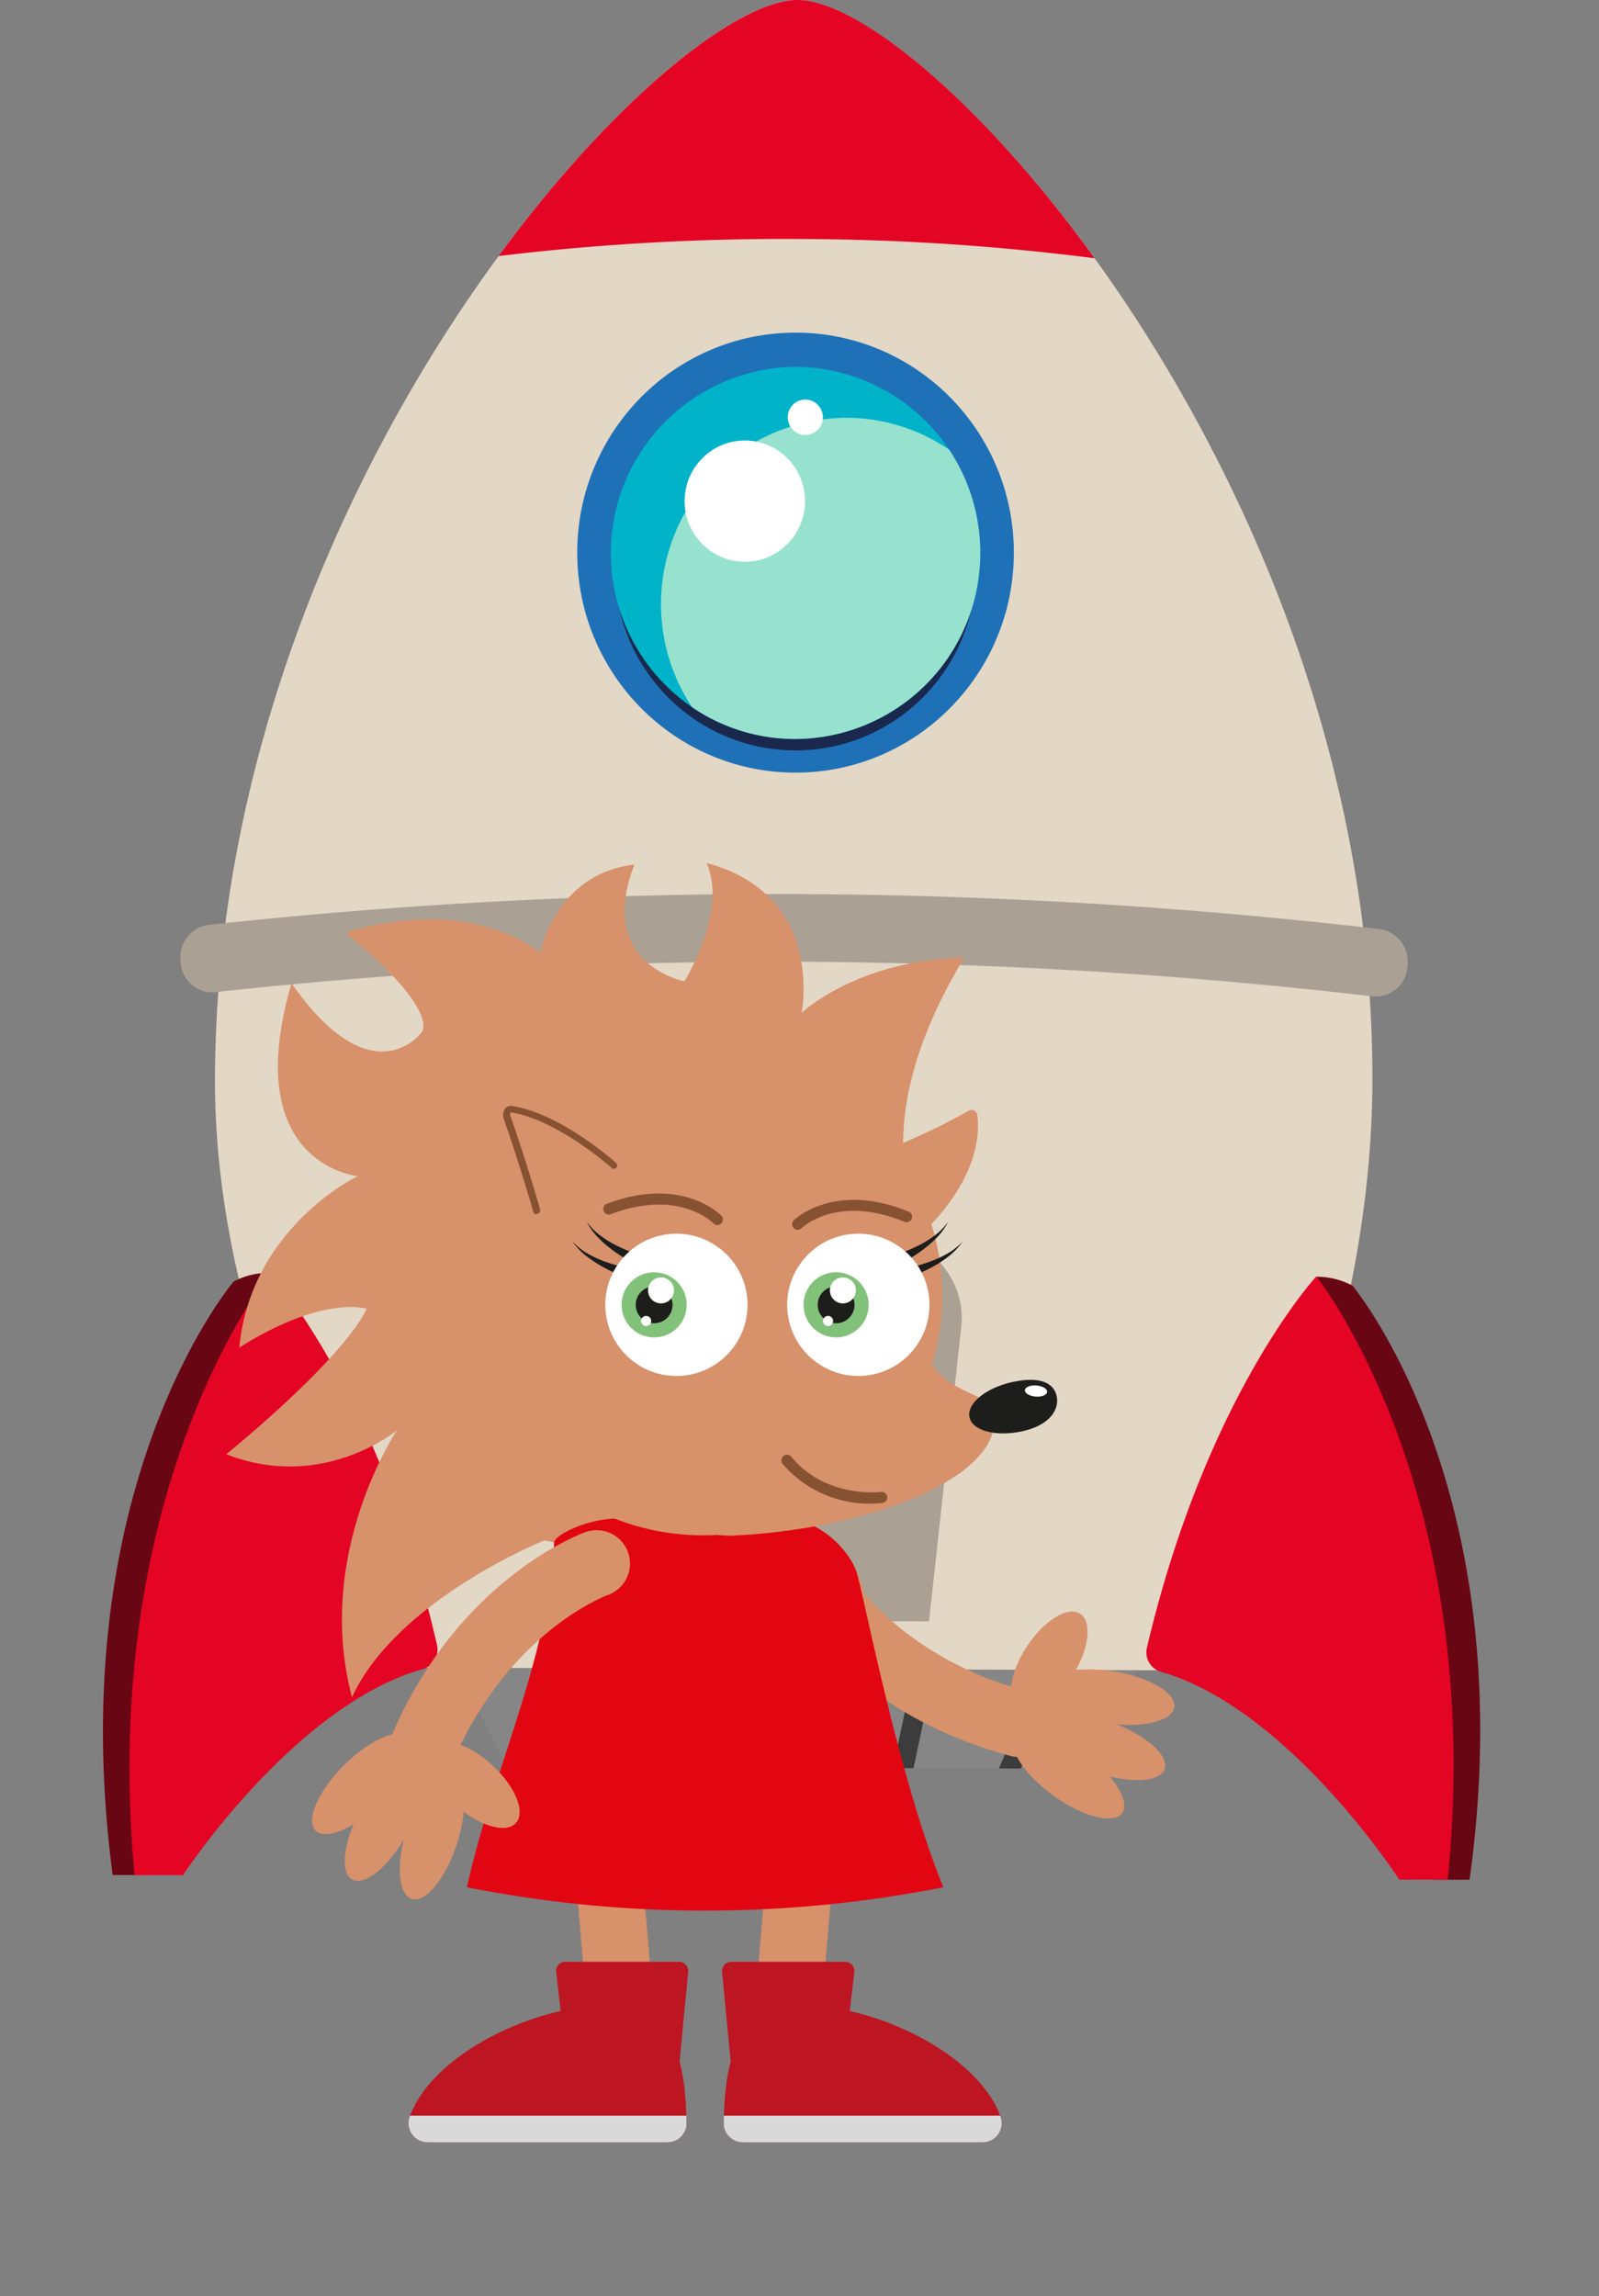 <svg id="Laag_1" data-name="Laag 1" xmlns="http://www.w3.org/2000/svg" viewBox="0 0 223.91 321.47"><rect x="0" y="0" width="223.91" height="321.47" fill="#808080" stroke="none"/><defs><style>.cls-1{fill:#868686;}.cls-2{fill:#3d3c3c;}.cls-3{fill:#e3d7c6;}.cls-4{fill:#e40424;}.cls-5{fill:#aaa194;}.cls-6{fill:#1f71b7;}.cls-7{fill:#1a284e;}.cls-8{fill:#01b3c9;}.cls-9{fill:#97e2ce;}.cls-10{fill:#fff;}.cls-11{fill:#680614;}.cls-12{fill:#d7916b;}.cls-13{fill:#bd1622;}.cls-14{fill:#d9d9d9;}.cls-15{fill:#e20613;}.cls-16{fill:#1d1d1b;}.cls-17{fill:#875232;}.cls-18{fill:#82c17a;}</style></defs><title>concultatie svg</title><polygon class="cls-1" points="74.26 225.67 83.2 247.38 95.17 247.43 90.74 225.73 74.26 225.67"/><polygon class="cls-1" points="93.62 225.74 98.05 247.44 110.14 247.48 110.22 225.8 93.62 225.74"/><path class="cls-1" d="M61,225.62a227.48,227.48,0,0,0,10,21.72l9.17,0-9-21.71Z"/><polygon class="cls-1" points="113.03 225.81 112.96 247.49 125.04 247.54 129.63 225.87 113.03 225.81"/><path class="cls-1" d="M152.05,226,143,247.6l9.88,0A164.59,164.59,0,0,0,162.07,226Z"/><polygon class="cls-1" points="132.51 225.88 127.92 247.55 139.89 247.59 148.99 225.94 132.51 225.88"/><polygon class="cls-2" points="71.2 225.66 80.15 247.37 83.2 247.38 74.26 225.67 71.2 225.66"/><polygon class="cls-2" points="90.74 225.73 95.17 247.43 98.05 247.44 93.62 225.74 90.74 225.73"/><rect class="cls-2" x="100.74" y="235.24" width="21.68" height="2.82" transform="translate(-125.46 347.38) rotate(-89.79)"/><polygon class="cls-2" points="129.63 225.87 125.04 247.54 127.92 247.55 132.51 225.88 129.63 225.87"/><polygon class="cls-2" points="148.99 225.94 139.89 247.59 142.95 247.6 152.05 225.95 148.99 225.94"/><path class="cls-3" d="M192.18,151.48C192.48,68,130.18.07,111.68,0S30.4,67.39,30.1,150.89C30,181.32,42.77,209.72,55,233.46l114.73.41C181.24,211.43,192.07,181.91,192.18,151.48Z"/><path class="cls-4" d="M153.28,36.16a330.16,330.16,0,0,0-41.72-2.7,331,331,0,0,0-41.74,2.39C86.26,13.46,103.4,0,111.68,0S137,13.64,153.28,36.16Z"/><path class="cls-5" d="M192.35,139.51A722.94,722.94,0,0,0,30,138.92a4.47,4.47,0,0,1-4.71-4.24,4.59,4.59,0,0,1,3.82-5.18,731,731,0,0,1,164.18.59,4.61,4.61,0,0,1,3.79,5.22A4.46,4.46,0,0,1,192.35,139.51Z"/><ellipse class="cls-6" cx="111.4" cy="77.37" rx="30.57" ry="30.8"/><ellipse class="cls-7" cx="111.39" cy="79.58" rx="25.29" ry="25.48"/><path class="cls-8" d="M137.26,77.46a26,26,0,0,1-25.95,26A25.61,25.61,0,0,1,96.9,99a26.1,26.1,0,0,1,14.6-47.64,26,26,0,0,1,25.76,26.15Z"/><path class="cls-9" d="M137.26,77.46a26,26,0,0,1-25.95,26A25.61,25.61,0,0,1,96.9,99a26.1,26.1,0,0,1,21.62-40.51,25.59,25.59,0,0,1,14.4,4.48A26,26,0,0,1,137.26,77.46Z"/><ellipse class="cls-10" cx="104.3" cy="70.16" rx="8.43" ry="8.49"/><ellipse class="cls-10" cx="112.77" cy="58.42" rx="2.46" ry="2.48"/><path class="cls-5" d="M130.09,227l-38.34-.14-4.23-41.3c-.75-7.36,5.84-13.69,14.22-13.66l18.76.07c8.38,0,14.92,6.41,14.11,13.77Z"/><path class="cls-11" d="M20.78,262.51h-5c-7.27-54.7,16.94-83.09,16.94-83.09a10.5,10.5,0,0,1,5.07-1.22C44,191.88,55.28,228,57,233.07,37.91,236.38,20.78,262.51,20.78,262.51Z"/><path class="cls-4" d="M25.62,262.53l-6.78,0c-5.11-54.59,19-84.32,19-84.32S53.14,195,61.2,230.33a2.84,2.84,0,0,1-2,3.35C41.22,238.73,25.62,262.53,25.62,262.53Z"/><path class="cls-11" d="M200.78,263.17l5,0C213.4,208.54,189.39,180,189.39,180a10.51,10.51,0,0,0-5.06-1.25c-6.23,13.64-17.8,49.72-19.52,54.73C183.84,236.91,200.78,263.17,200.78,263.17Z"/><path class="cls-4" d="M195.94,263.15l6.78,0c5.51-54.55-18.39-84.45-18.39-84.45s-15.42,16.64-23.73,52a2.82,2.82,0,0,0,2,3.36C180.51,239.24,195.94,263.15,195.94,263.15Z"/><path class="cls-12" d="M49.29,237.61c-5.36-20.14,6.3-37.37,6.3-37.37s-10.38,8.65-23.9,3.36C49.33,189,51.34,183.23,51.34,183.23s-6-2-17.84,5.43c1.65-16.92,16.6-24,16.6-24s-16.71-1.55-9.28-27C52.11,153.82,59,144.59,59,144.59s3.07-2.75-10.59-14c17.58-5.51,27.28,2.81,27.28,2.81s2-11.07,13.14-12.35c-5.41,14,7,16.33,7,16.33s6.13-9.65,3.12-16.56c16.66,4.47,13.3,21,13.3,21s7.56-7.35,22.79-7.77c-9.69,15.9-8.31,25.75-8.64,26.12.22-.23,1.57,21,1.57,21-.47,10.66-.2,19.59-18.68,22.45l-23.34,9.39-1.82,4.24-7.91-1.59S55.63,223.91,49.29,237.61Z"/><path class="cls-12" d="M109.39,256.58a69.91,69.91,0,0,1-21.61,0c-4.58-.82-9.59-6-10.58-10.72A79.5,79.5,0,0,1,76,223.52c.56-4.74,5.74-10.13,10.75-11.11a69.72,69.72,0,0,1,23.59,0c5,1,10.19,6.37,10.75,11.11A79.5,79.5,0,0,1,120,245.86C119,250.61,114,255.76,109.39,256.58Z"/><path class="cls-12" d="M147.32,240.58a4.66,4.66,0,0,0-3.41-3.77c-18.41-4.91-25.44-17-25.73-17.56a4.67,4.67,0,0,0-8.17,4.53c.36.65,9,16.07,31.49,22.05a4.68,4.68,0,0,0,5.72-3.31A4.73,4.73,0,0,0,147.32,240.58Z"/><path class="cls-12" d="M92.43,298.77H61.53a2.46,2.46,0,0,1-2.32-3.3c2.93-8.12,16-14.26,24.9-14.26,9.13,0,10.6,6.53,10.78,15A2.47,2.47,0,0,1,92.43,298.77Z"/><path class="cls-12" d="M87.87,297.86a4.66,4.66,0,0,1-4.64-4.28L79.52,249.7a4.67,4.67,0,1,1,9.3-.79l3.71,43.88a4.67,4.67,0,0,1-4.26,5Z"/><path class="cls-12" d="M104.8,298.77h30.9a2.46,2.46,0,0,0,2.32-3.3c-2.93-8.12-16-14.26-24.89-14.26-9.14,0-10.6,6.53-10.79,15A2.47,2.47,0,0,0,104.8,298.77Z"/><path class="cls-12" d="M109.36,297.86l-.4,0a4.67,4.67,0,0,1-4.26-5l3.71-43.88a4.67,4.67,0,1,1,9.3.79L114,293.58A4.67,4.67,0,0,1,109.36,297.86Z"/><path class="cls-13" d="M96.14,297.19a2.68,2.68,0,0,1-2.68,2.74H59.88a2.68,2.68,0,0,1-2.51-3.59.78.78,0,0,1,.05-.14c1.51-4,5.34-7.62,10-10.31,5.4-3.13,11.88-5.05,17-5.05,9.57,0,11.39,6.6,11.69,15.36Z"/><path class="cls-14" d="M96.14,297.19a2.68,2.68,0,0,1-2.68,2.74H59.88a2.68,2.68,0,0,1-2.51-3.59.78.78,0,0,1,.05-.14H96.11Z"/><path class="cls-13" d="M95.16,288.63l-16.65-7.09-.63-5.45a1.29,1.29,0,0,1,1.28-1.44H95.08a1.3,1.3,0,0,1,1.29,1.42Z"/><path class="cls-13" d="M101.34,297.19a2.68,2.68,0,0,0,2.68,2.74H137.6a2.68,2.68,0,0,0,2.51-3.59.78.78,0,0,0-.05-.14c-1.51-4-5.34-7.62-10-10.31-5.4-3.13-11.88-5.05-17-5.05-9.57,0-11.39,6.6-11.69,15.36Z"/><path class="cls-14" d="M101.34,297.19a2.68,2.68,0,0,0,2.68,2.74H137.6a2.68,2.68,0,0,0,2.51-3.59.78.78,0,0,0-.05-.14H101.37Z"/><path class="cls-13" d="M102.32,288.63,119,281.54l.63-5.45a1.29,1.29,0,0,0-1.28-1.44H102.4a1.3,1.3,0,0,0-1.29,1.42Z"/><path class="cls-15" d="M132.09,264.22a171.7,171.7,0,0,1-66.7,0C68.76,248.67,77,231.67,77.59,216c0-1.07,4.3-3.17,8.22-3.38,10-.56,14.69-.92,24.62,0,4.74.43,8.47,4.54,9.46,7.32S125.61,248.28,132.09,264.22Z"/><circle class="cls-12" cx="147.61" cy="240.64" r="6.93"/><ellipse class="cls-12" cx="147.28" cy="233.06" rx="8.05" ry="3.8" transform="matrix(0.54, -0.84, 0.84, 0.54, -128.4, 230.56)"/><ellipse class="cls-12" cx="155.29" cy="237.61" rx="3.67" ry="9.26" transform="translate(-103.28 354.72) rotate(-81.2)"/><ellipse class="cls-12" cx="154.36" cy="244.58" rx="3.67" ry="9.26" transform="translate(-127.83 307.95) rotate(-70.4)"/><ellipse class="cls-12" cx="149.63" cy="248.39" rx="3.67" ry="9.26" transform="translate(-139.3 223.86) rotate(-54.08)"/><path class="cls-12" d="M59.47,248.7a4.54,4.54,0,0,1-1.89-.41,4.66,4.66,0,0,1-2.37-6.16c9.45-21.22,26.05-27.37,26.75-27.62a4.67,4.67,0,0,1,3.17,8.79c-.6.22-13.65,5.26-21.39,22.63A4.66,4.66,0,0,1,59.47,248.7Z"/><circle class="cls-12" cx="58.71" cy="248.98" r="6.93"/><ellipse class="cls-12" cx="66.26" cy="249.85" rx="3.8" ry="8.05" transform="translate(-163.98 132.34) rotate(-48.11)"/><ellipse class="cls-12" cx="60.49" cy="257.04" rx="9.26" ry="3.67" transform="translate(-202.71 235.68) rotate(-72.12)"/><ellipse class="cls-12" cx="53.76" cy="255.02" rx="9.26" ry="3.67" transform="translate(-195.77 179.79) rotate(-61.32)"/><ellipse class="cls-12" cx="50.75" cy="249.75" rx="9.26" ry="3.67" transform="translate(-161.74 109.03) rotate(-45)"/><path class="cls-12" d="M123.35,161.26l6.33,10.85s8.2-7.41,7.18-16a.81.81,0,0,0-1.21-.61A89.28,89.28,0,0,1,123.35,161.26Z"/><circle class="cls-12" cx="98.4" cy="181.4" r="33.55"/><path class="cls-12" d="M87.87,200.56A14.39,14.39,0,0,0,102.26,215c18.91-.77,38.25-8,36.92-17,.07-2.78-5.93-2.73-8.66-6.89C126.17,184.46,87.87,192.61,87.87,200.56Z"/><path class="cls-16" d="M135.76,198.44c.43,1.89,3.78,2.76,7.49,1.92s5.14-3,4.71-4.93-2.53-2.76-6.25-1.93S135.34,196.54,135.76,198.44Z"/><ellipse class="cls-10" cx="145.09" cy="194.75" rx="0.78" ry="1.56" transform="translate(-60.84 323.5) rotate(-85.33)"/><path class="cls-12" d="M86,163.26s-7.54-6.8-14.37-7.89c-.57-.09-.8.66-.61,1.21,2.33,6.67,4.13,13,4.13,13"/><path class="cls-17" d="M75.12,170a.47.47,0,0,1-.45-.34c0-.06-1.82-6.39-4.12-13a1.61,1.61,0,0,1,.21-1.49,1,1,0,0,1,.92-.34c6.88,1.1,14.29,7.72,14.61,8a.47.47,0,0,1,0,.66.46.46,0,0,1-.66,0c-.07-.06-7.52-6.71-14.13-7.77,0,0,0,0,0,0a.72.72,0,0,0,0,.58c2.31,6.6,4.12,13,4.14,13a.48.48,0,0,1-.32.58Z"/><path class="cls-17" d="M122,210.51a15.94,15.94,0,0,1-12.4-5.56.78.78,0,1,1,1.21-1c4.8,5.86,12.47,4.94,12.54,4.93a.78.78,0,0,1,.88.67.79.79,0,0,1-.67.87A13.43,13.43,0,0,1,122,210.51Z"/><path class="cls-17" d="M100.48,171.52a.82.82,0,0,1-.57-.24c-.5-.49-5.22-4.75-14.38-1.29a.78.78,0,0,1-.55-1.46c10.06-3.79,15.44,1.07,16,1.64a.83.83,0,0,1,.25.48.78.78,0,0,1-.68.86Z"/><path class="cls-17" d="M111.69,172.17h-.11a.79.79,0,0,1-.65-.89.76.76,0,0,1,.26-.47c.64-.59,6.15-5.24,16.06-1.17a.79.79,0,0,1,.42,1,.77.77,0,0,1-1,.42c-9.05-3.72-13.89.39-14.41.88A.86.86,0,0,1,111.69,172.17Z"/><path class="cls-16" d="M89.57,177.27a20.9,20.9,0,0,1-2.2-1.18,18.68,18.68,0,0,1-2-1.39,14.18,14.18,0,0,1-1.81-1.65,9,9,0,0,1-1.39-2,9.24,9.24,0,0,0,1.63,1.73,14.4,14.4,0,0,0,2,1.32,20.72,20.72,0,0,0,2.12,1,21.26,21.26,0,0,0,2.19.78h0a.72.72,0,0,1-.39,1.39Z"/><path class="cls-16" d="M88.3,179.05a23.9,23.9,0,0,1-2.33-.89A21.47,21.47,0,0,1,83.78,177a17.67,17.67,0,0,1-2-1.41,9.55,9.55,0,0,1-1.63-1.8A9.8,9.8,0,0,0,82,175.34a16.77,16.77,0,0,0,2.12,1.06,22.46,22.46,0,0,0,2.23.75c.76.2,1.54.38,2.28.5h0a.72.72,0,0,1,.61.82.73.73,0,0,1-.83.6Z"/><circle class="cls-10" cx="94.72" cy="182.68" r="9.96"/><circle class="cls-18" cx="91.6" cy="182.68" r="4.56"/><circle class="cls-16" cx="91.6" cy="182.68" r="2.58"/><circle class="cls-10" cx="92.56" cy="180.66" r="1.82"/><circle class="cls-10" cx="90.48" cy="184.94" r="0.71"/><path class="cls-16" d="M125.38,177.27a21.77,21.77,0,0,0,2.19-1.18,18.68,18.68,0,0,0,2-1.39,15,15,0,0,0,1.82-1.65,9.32,9.32,0,0,0,1.38-2,8.92,8.92,0,0,1-1.63,1.73,14.94,14.94,0,0,1-2,1.32,20.88,20.88,0,0,1-2.13,1,21.26,21.26,0,0,1-2.19.78h0a.73.73,0,0,0-.5.89.72.72,0,0,0,.89.5Z"/><path class="cls-16" d="M126.64,179.05a23.9,23.9,0,0,0,2.33-.89,21.47,21.47,0,0,0,2.19-1.12,16.05,16.05,0,0,0,2-1.41,9.55,9.55,0,0,0,1.63-1.8,9.8,9.8,0,0,1-1.84,1.51,16.77,16.77,0,0,1-2.12,1.06,22.46,22.46,0,0,1-2.23.75c-.75.2-1.54.38-2.28.5h0a.72.72,0,0,0,.22,1.42Z"/><circle class="cls-10" cx="120.19" cy="182.68" r="9.96"/><circle class="cls-18" cx="117.08" cy="182.68" r="4.56"/><circle class="cls-16" cx="117.08" cy="182.68" r="2.58"/><circle class="cls-10" cx="118.03" cy="180.66" r="1.82"/><circle class="cls-10" cx="115.95" cy="184.94" r="0.71"/></svg>